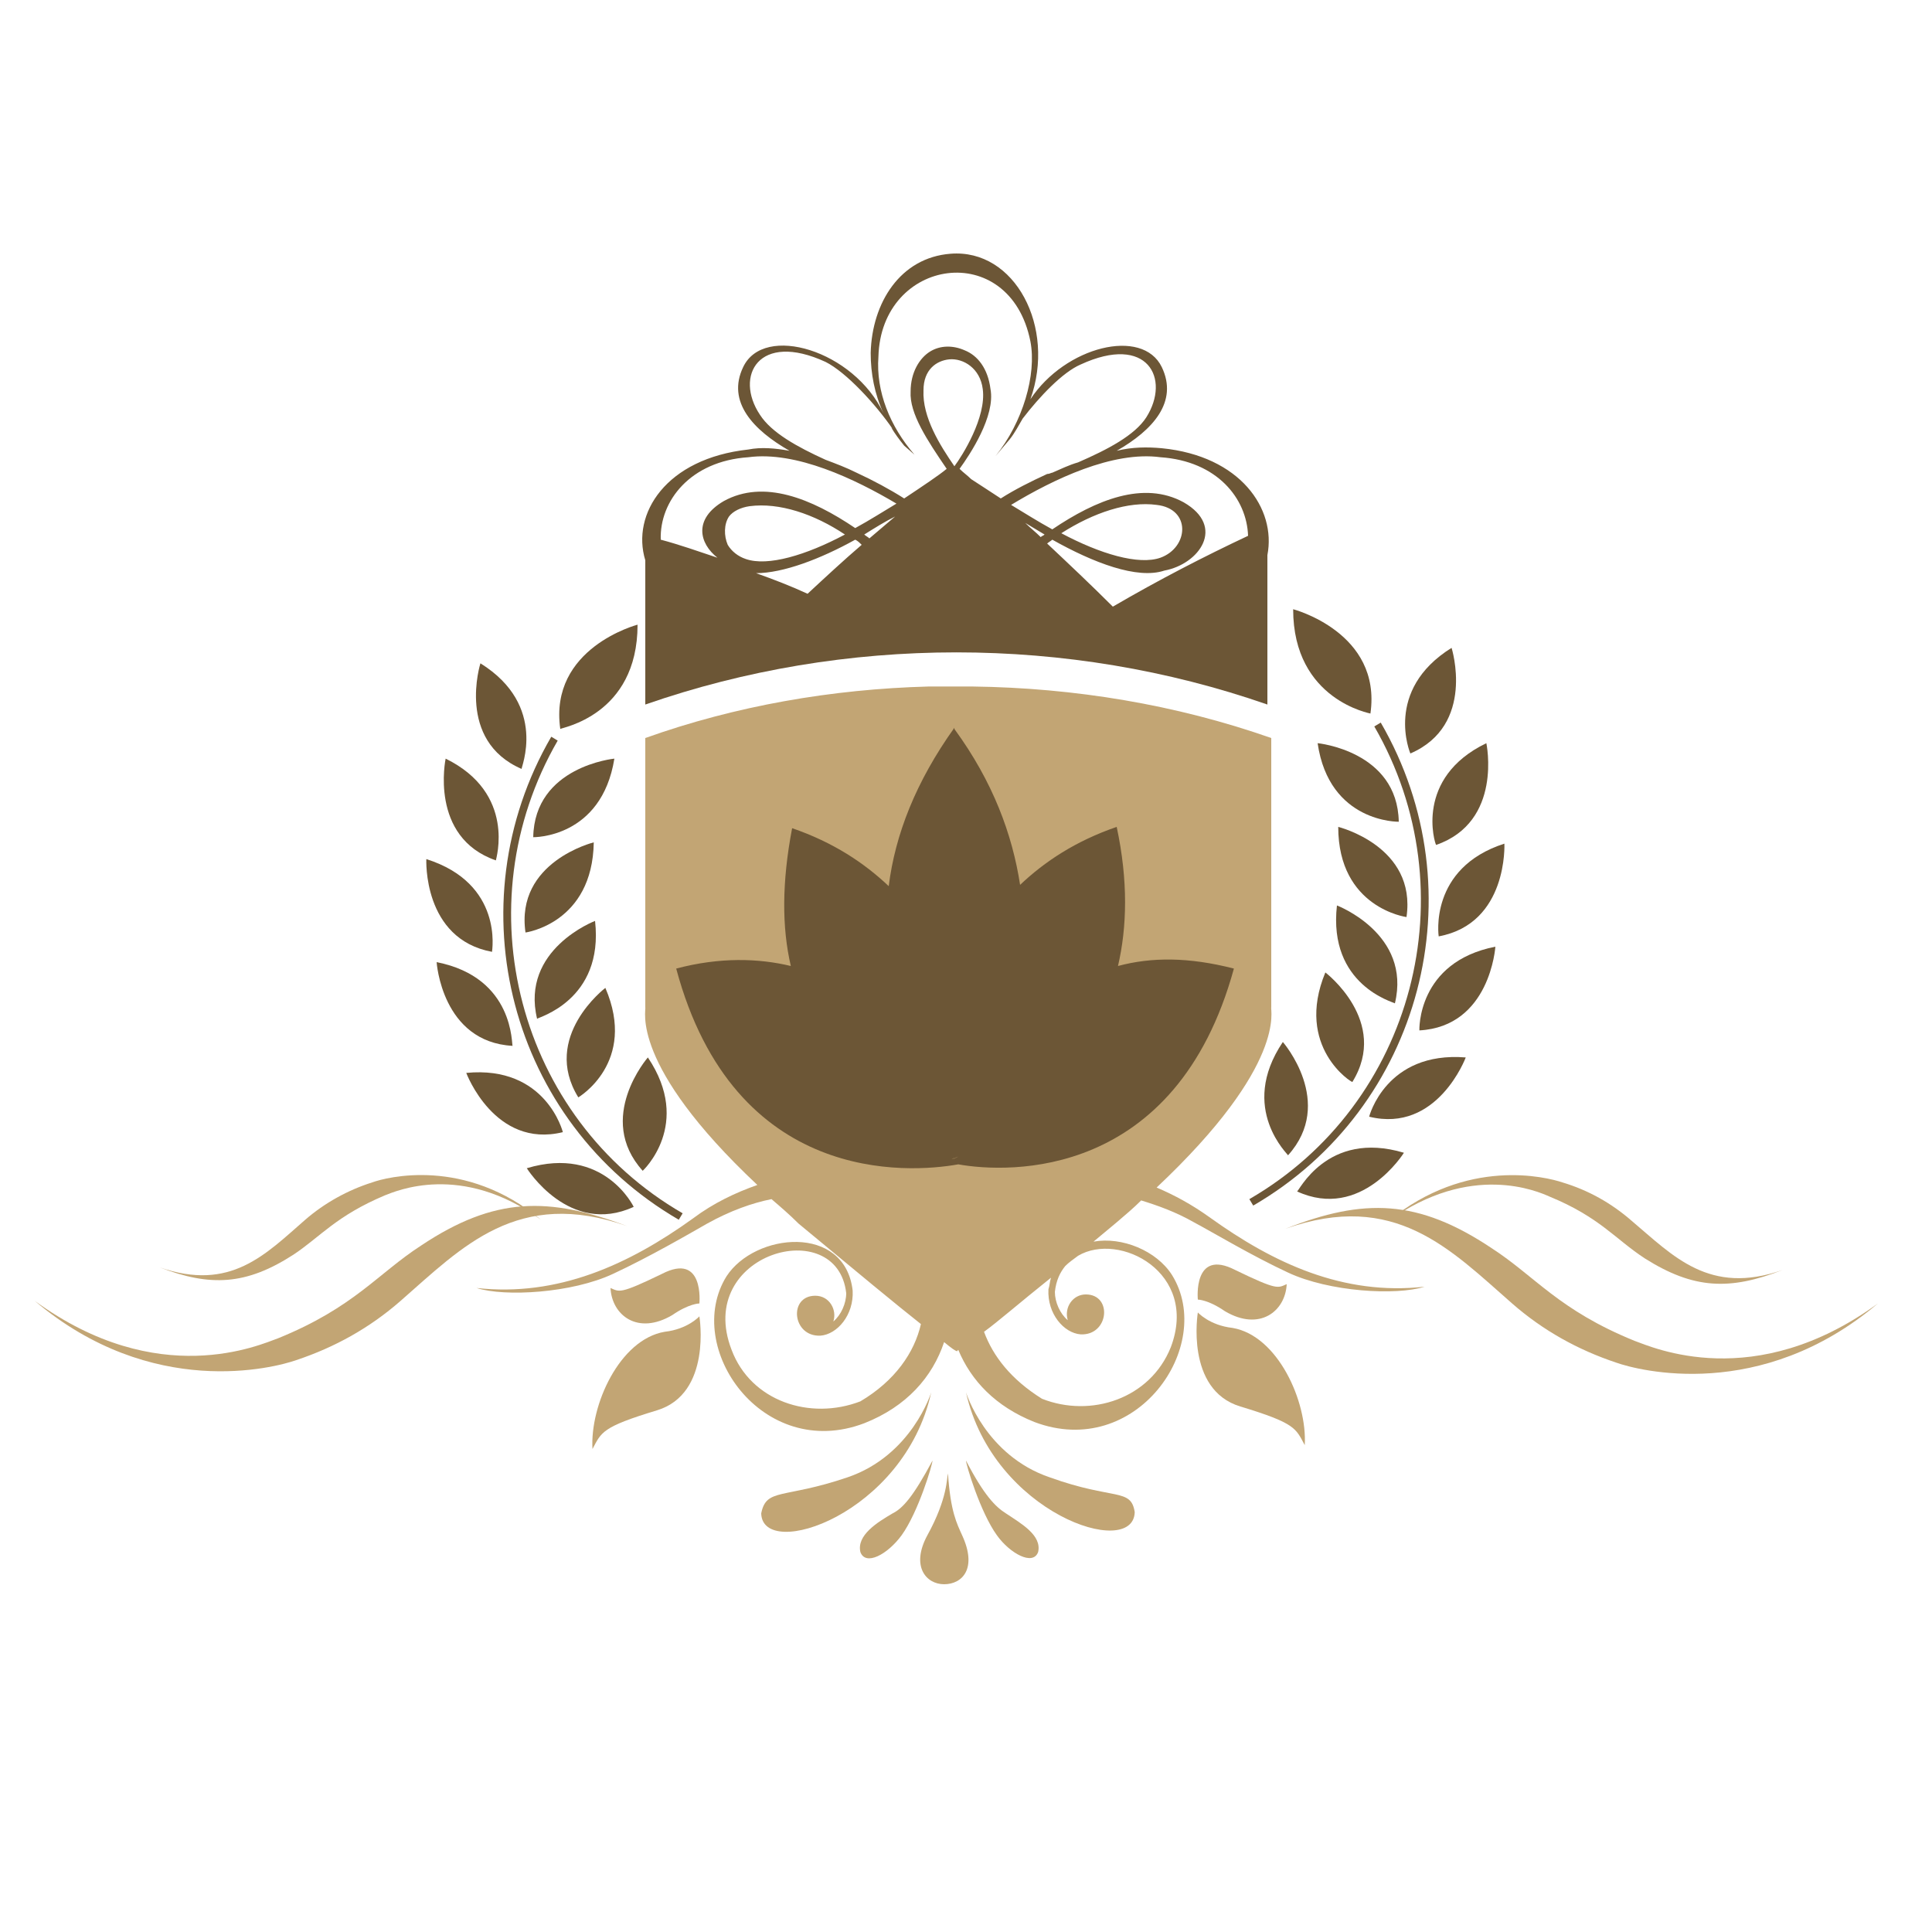 <?xml version="1.0" encoding="utf-8"?>
<!-- Generator: Adobe Illustrator 18.1.0, SVG Export Plug-In . SVG Version: 6.00 Build 0)  -->
<svg version="1.0" id="Layer_1" xmlns="http://www.w3.org/2000/svg" xmlns:xlink="http://www.w3.org/1999/xlink" x="0px" y="0px"
	 viewBox="0 0 150 150" enable-background="new 0 0 150 150" xml:space="preserve">
<g>
	<g>
		<path fill-rule="evenodd" clip-rule="evenodd" fill="#C2A574" d="M48.7,95.2c-8.5-3-12.8,1.6-17.6,5.8c-2.4,2.1-5.1,3.6-8.1,4.6
			c-1.7,0.6-11.2,3.1-20.3-4.6c9.6,7,17.5,3.4,18.9,2.9c5.9-2.4,7.7-5,11.1-7.2C38.4,92.9,42.6,92.9,48.7,95.2z"/>
		<path fill-rule="evenodd" clip-rule="evenodd" fill="#C2A574" d="M12.4,98.4c5.5,1.9,8.2-1,11.3-3.7c1.5-1.3,3.3-2.3,5.2-2.9
			c1.1-0.4,7.2-2,13.1,2.9c-6.2-4.5-11.3-2.2-12.1-1.9c-3.8,1.6-5,3.2-7.1,4.6C19.1,99.8,16.3,99.9,12.4,98.4z"/>
		<path fill-rule="evenodd" clip-rule="evenodd" fill="#C2A574" d="M99.8,95.4c8.5-3,12.8,1.6,17.6,5.8c2.4,2.1,5.1,3.6,8.1,4.6
			c1.7,0.6,11.2,3.1,20.3-4.6c-9.6,7-17.5,3.4-18.9,2.9c-5.9-2.4-7.7-5-11.1-7.2C110.1,93.1,105.9,93,99.8,95.4z"/>
		<path fill-rule="evenodd" clip-rule="evenodd" fill="#C2A574" d="M138.4,98.6c-5.7,2-8.5-1.1-11.7-3.8c-1.6-1.4-3.4-2.4-5.4-3
			c-1.2-0.4-7.4-2-13.5,3c6.4-4.6,11.6-2.3,12.5-1.9c3.9,1.6,5.1,3.3,7.4,4.8C131.5,100.1,134.3,100.2,138.4,98.6z"/>
		<g>
			<path fill-rule="evenodd" clip-rule="evenodd" fill="#C2A574" d="M54.3,101.2c0,0,0.4-4-2.9-2.3c-3.3,1.6-3.3,1.4-4,1.1
				c0.1,2.1,2.1,3.7,4.8,2.1C53.5,101.2,54.3,101.2,54.3,101.2z"/>
			<path fill-rule="evenodd" clip-rule="evenodd" fill="#C2A574" d="M54.3,102.2c0,0,1,6-3.3,7.3c-4.3,1.3-4.3,1.7-5,3
				c-0.2-3.4,2.1-8.5,5.6-9.1C53.4,103.2,54.3,102.2,54.3,102.2z"/>
		</g>
		<g>
			<path fill-rule="evenodd" clip-rule="evenodd" fill="#C2A574" d="M93,100.9c0,0-0.4-4,2.9-2.3c3.3,1.6,3.3,1.4,4,1.1
				c-0.1,2.1-2.1,3.7-4.8,2.1C93.8,100.9,93,100.9,93,100.9z"/>
			<path fill-rule="evenodd" clip-rule="evenodd" fill="#C2A574" d="M93,101.9c0,0-1,6,3.3,7.3c4.3,1.3,4.3,1.7,5,3
				c0.2-3.4-2.1-8.5-5.6-9.1C93.9,102.9,93,101.9,93,101.9z"/>
		</g>
		<g>
			<path fill="#C2A574" d="M93.9,94.5c-1.4-1-2.7-1.7-4.1-2.3c10.2-9.6,8.8-13.8,8.9-14c0-7,0-13.9,0-20.9c-7.4-2.6-15.3-3.9-23.2-4
				c-0.3,0-0.6,0-0.8,0c-0.9,0-1.7,0-2.6,0c-7.5,0.2-15,1.5-22,4c0,7,0,13.9,0,20.9c0.1,0.2-1.3,4.4,8.7,13.8
				c-1.7,0.6-3.4,1.4-5,2.6c-5,3.6-10.5,6.1-16.8,5.4c2.2,0.7,7.4,0.4,10.6-1.1c2.8-1.3,5.9-3.1,7.3-3.9c1.8-1,3.5-1.6,5-1.9
				c0.7,0.6,1.4,1.2,2.1,1.9c4.7,3.9,7.6,6.3,9.5,7.8c-0.5,2.2-2,4.4-4.7,6c-3.9,1.5-8.5,0-10-4c-2.9-7.5,8.2-10.6,8.9-4.4
				c0,0.8-0.4,1.7-1,2.2c0.3-0.9-0.3-2-1.4-2c-2.1,0-1.8,3.2,0.4,3.1c1.3-0.1,2.6-1.6,2.5-3.5c-0.6-5.2-7.6-4.5-9.8-1.1
				c-3.4,5.5,2.8,14.4,10.7,11.4c3.3-1.3,5.3-3.6,6.2-6.3c0.6,0.5,0.9,0.7,1,0.7c0,0,0,0,0.1-0.1c1,2.4,2.9,4.4,5.9,5.6
				c7.9,3,14.1-5.9,10.7-11.4c-1.2-1.9-3.9-3-6.1-2.6c0.6-0.5,1.2-1,1.8-1.5c0.7-0.6,1.3-1.1,1.9-1.7c1.3,0.4,2.7,0.9,4.1,1.7
				c1.5,0.8,4.5,2.6,7.3,3.9c3.2,1.5,8.4,1.8,10.6,1.1C104.3,100.6,98.9,98.1,93.9,94.5z M90.9,104.6c-1.6,4-6.2,5.5-10,4
				c-2.4-1.5-3.8-3.3-4.5-5.2c1.1-0.8,2.7-2.2,5.2-4.2c-0.1,0.3-0.1,0.6-0.2,0.9c-0.1,1.9,1.2,3.4,2.5,3.5c2.2,0.1,2.5-3.1,0.4-3.1
				c-1,0-1.7,1-1.4,2c-0.6-0.5-1-1.4-1-2.2c0.1-0.9,0.4-1.5,0.8-2c0.3-0.3,0.6-0.5,1-0.8C86.9,95.6,93.1,98.8,90.9,104.6z"/>
			<path fill="#C2A574" d="M81.5,114.7c-5-1.7-6.5-6.6-6.5-6.6c2.1,9.4,13,13,13.1,9.3C87.8,115.5,86.5,116.5,81.5,114.7z"/>
			<path fill="#C2A574" d="M78.1,117.5c-0.8-0.5-1.7-1.4-3.1-4.1c0,0.3,1.1,4,2.4,5.8c1,1.4,2.8,2.4,3.2,1.3
				C80.9,119.2,79.3,118.3,78.1,117.5z"/>
			<path fill="#C2A574" d="M72.3,108.1c0,0-1.5,4.9-6.5,6.6c-5,1.7-6.3,0.8-6.7,2.8C59.2,121.2,70.2,117.6,72.3,108.1z"/>
			<path fill="#C2A574" d="M69.3,117.5c-1.2,0.7-2.8,1.7-2.5,3c0.4,1.1,2.1,0.2,3.2-1.3c1.3-1.8,2.4-5.5,2.4-5.8
				C70.9,116.2,70.1,117.1,69.3,117.5z"/>
			<path fill="#C2A574" d="M73.6,114.4c-0.1,0.3,0,1.9-1.6,4.8c-1.3,2.4-0.1,3.8,1.3,3.8c1.4,0,2.6-1.2,1.4-3.8
				C74.3,118.3,73.8,117.4,73.6,114.4z"/>
			<path fill="#C2A574" d="M74.3,104.9C74.3,104.8,74.4,104.9,74.3,104.9C74.3,104.8,74.3,104.9,74.3,104.9
				C74.3,104.9,74.3,104.8,74.3,104.9z"/>
			<path fill="#C2A574" d="M72.4,53.2c0.6,0,1.2,0,1.8,0C73.5,53.2,72.9,53.2,72.4,53.2z"/>
			<path fill="#C2A574" d="M74.8,53.2c-0.2,0-0.5,0-0.7,0c0.2,0,0.3,0,0.5,0C74.7,53.2,74.8,53.2,74.8,53.2z"/>
			<path fill="#C2A574" d="M74.3,104.9L74.3,104.9L74.3,104.9z"/>
			<path fill="#C2A574" d="M77.2,53.2c-0.7,0-1.3,0-2,0c0.1,0,0.2,0,0.3,0C76,53.2,76.6,53.2,77.2,53.2z"/>
			<path fill="#C2A574" d="M74.8,53.2c0.1,0,0.2,0,0.4,0C75.1,53.2,75,53.2,74.8,53.2z"/>
			<path fill="#C2A574" d="M71.5,53.2c0.2,0,0.4,0,0.6,0c0.1,0,0.2,0,0.3,0C72.1,53.2,71.8,53.2,71.5,53.2z"/>
		</g>
		<path fill="#6C5636" d="M90.2,34.8c-1.1-0.1-2.3-0.1-3.5,0.2c2.8-1.6,4.8-3.8,3.5-6.5c-1.5-3.1-7.5-1.6-10.2,2.5
			c2-5.6-1.2-11.7-6.2-11.3c-3.9,0.3-6.1,3.8-6.2,7.7c0,1.6,0.3,3.2,1,4.7l0,0c-2.3-4.9-9.3-7-10.9-3.6c-1.3,2.7,0.8,4.9,3.6,6.5
			c-1.1-0.2-2.2-0.3-3.2-0.1c-6.4,0.7-9.1,5-8,8.6c0,3.7,0,7.5,0,11.2c15.5-5.4,32.8-5.4,48.3,0c0-3.9,0-7.7,0-11.6
			C99.1,39.5,96.3,35.4,90.2,34.8z M56.6,40.1c0.3-0.4,0.9-0.7,1.6-0.8c2.3-0.3,5,0.6,7.4,2.2c-3,1.6-6,2.5-7.7,1.9
			c-0.6-0.2-1.1-0.6-1.4-1.1C56.2,41.6,56.2,40.7,56.6,40.1z M66.4,41.9c0.2,0.1,0.3,0.2,0.5,0.4c-1.4,1.2-2.8,2.5-4.2,3.8
			c-1.3-0.6-2.6-1.1-4-1.6C60.8,44.5,63.7,43.4,66.4,41.9z M67.1,41.5c0.8-0.5,1.6-1,2.4-1.4c-0.7,0.6-1.3,1.1-2,1.7
			C67.4,41.7,67.2,41.6,67.1,41.5z M74.1,36.2c-1.1-1.6-2.5-3.8-2.4-5.9c0-1.6,1-2.3,2-2.4c1.1-0.1,2.4,0.7,2.6,2.3
			C76.6,32.4,74.7,35.4,74.1,36.2z M80.8,41.7c-0.4-0.4-0.8-0.7-1.2-1.1c0.5,0.3,1,0.6,1.5,0.9C81,41.6,80.9,41.6,80.8,41.7z
			 M90.1,35.5c4.4,0.3,6.7,3.2,6.8,6.1c-3.4,1.6-6.9,3.4-10.5,5.5c-1.7-1.7-3.4-3.3-5.1-4.9c0.1-0.1,0.3-0.2,0.4-0.3
			c3.2,1.8,6.6,3.1,8.7,2.4c2.7-0.5,4.8-3.4,1.5-5.3c-3.1-1.7-6.8-0.2-10.2,2.1c-1.1-0.6-2.2-1.3-3.2-1.9
			C81.8,37.2,86.4,35,90.1,35.5z M82.4,41.4c2.5-1.6,5.2-2.5,7.4-2.2c2.7,0.3,2.5,3.3,0.3,4.1C88.4,43.9,85.4,43,82.4,41.4z
			 M59,32.2c-2-3-0.1-6.5,5.1-4.1c1.6,0.8,3.9,3.3,5.2,5.2l-0.1-0.1c0.3,0.5,0.6,0.9,1,1.4l0.8,0.7c-1.9-2.2-3-4.9-2.8-7.6
			c0.2-7.7,10.2-9.2,11.8-1.2c0.5,2.6-0.6,6.3-2.7,8.9l1.1-1.3c0.4-0.5,0.7-1.1,1-1.6c1.3-1.7,3.1-3.6,4.5-4.2
			c5.2-2.4,7,1.1,5.1,4.1c-0.9,1.4-3,2.5-5.3,3.5c-0.7,0.2-1.3,0.5-2,0.8c-0.1,0-0.2,0.1-0.4,0.1l0,0c-1.3,0.6-2.5,1.2-3.6,1.9
			c-0.9-0.6-1.7-1.1-2.3-1.5c-0.3-0.3-0.6-0.5-0.9-0.8c0.8-1.1,2.8-4.1,2.4-6.2c-0.2-1.6-1-2.6-2-3c-0.9-0.4-1.9-0.4-2.7,0.1
			c-0.8,0.5-1.5,1.6-1.5,3.1v0c-0.1,1.7,1.3,3.8,2.8,6c-0.6,0.5-1.8,1.3-3.3,2.3c-1.1-0.7-2.4-1.4-3.7-2h0l0,0
			c-0.8-0.4-1.6-0.7-2.4-1C61.9,34.7,59.9,33.6,59,32.2z M58.1,35.5c3.7-0.5,8.3,1.7,11.5,3.6c-1,0.6-2.1,1.3-3.2,1.9
			c-3.4-2.3-7.1-3.8-10.2-2.1c-2.4,1.4-1.9,3.3-0.5,4.4c-1.5-0.5-2.9-1-4.4-1.4C51.2,38.9,53.6,35.8,58.1,35.5z"/>
		<g>
			<g>
				<g>
					<path fill="#6C5636" d="M97.3,93.6c13.1-7.6,17.5-24.4,9.9-37.5l-0.5,0.3c7.4,12.8,3.1,29.3-9.7,36.7L97.3,93.6z"/>
				</g>
			</g>
			<g>
				<g>
					<path fill="#6C5636" d="M116.8,65.5c0,0,0.3,6.2-5.1,7.2C111.7,72.7,110.9,67.4,116.8,65.5z"/>
				</g>
			</g>
			<g>
				<g>
					<path fill="#6C5636" d="M103.9,64.2c0,0,6.1,1.5,5.3,7C109.2,71.2,103.9,70.5,103.9,64.2z"/>
				</g>
			</g>
			<g>
				<g>
					<path fill="#6C5636" d="M116.1,73.5c0,0-0.4,6.2-5.9,6.5C110.2,80,110,74.7,116.1,73.5z"/>
				</g>
			</g>
			<g>
				<g>
					<path fill="#6C5636" d="M103.8,70.3c0,0,5.8,2.2,4.5,7.6C108.2,77.8,103.1,76.5,103.8,70.3z"/>
				</g>
			</g>
			<g>
				<g>
					<path fill="#6C5636" d="M115.4,57.7c0,0,1.3,6.1-3.9,7.9C111.4,65.5,109.8,60.4,115.4,57.7z"/>
				</g>
			</g>
			<g>
				<g>
					<path fill="#6C5636" d="M102.3,57.7c0,0,6.2,0.6,6.3,6.1C108.6,63.8,103.2,63.9,102.3,57.7z"/>
				</g>
			</g>
			<g>
				<g>
					<path fill="#6C5636" d="M100.4,47.3c0,0,6.9,1.8,6,8.1C106.5,55.4,100.4,54.4,100.4,47.3z"/>
				</g>
			</g>
			<g>
				<g>
					<path fill="#6C5636" d="M112.7,50.3c0,0,1.9,6-3.2,8.2C109.5,58.5,107.4,53.6,112.7,50.3z"/>
				</g>
			</g>
			<g>
				<g>
					<path fill="#6C5636" d="M113.8,82.1c0,0-2.2,5.9-7.5,4.6C106.3,86.7,107.6,81.6,113.8,82.1z"/>
				</g>
			</g>
			<g>
				<g>
					<path fill="#6C5636" d="M102.9,75.5c0,0,5,3.8,2.1,8.5C105,84.1,100.5,81.3,102.9,75.5z"/>
				</g>
			</g>
			<g>
				<g>
					<path fill="#6C5636" d="M109,89.5c0,0-3.3,5.3-8.3,3C100.8,92.6,103,87.7,109,89.5z"/>
				</g>
			</g>
			<g>
				<g>
					<path fill="#6C5636" d="M99.6,80.9c0,0,4.1,4.7,0.4,8.8C100.1,89.7,96.1,86.1,99.6,80.9z"/>
				</g>
			</g>
		</g>
		<g>
			<g>
				<g>
					<path fill="#6C5636" d="M52.7,94.7c-13.1-7.6-17.5-24.4-9.9-37.5l0.5,0.3c-7.4,12.8-3.1,29.3,9.7,36.7L52.7,94.7z"/>
				</g>
			</g>
			<g>
				<g>
					<path fill="#6C5636" d="M33.1,66.7c0,0-0.3,6.2,5.1,7.2C38.2,73.8,39.1,68.6,33.1,66.7z"/>
				</g>
			</g>
			<g>
				<g>
					<path fill="#6C5636" d="M46.1,65.4c0,0-6.1,1.5-5.3,7C40.8,72.4,46,71.7,46.1,65.4z"/>
				</g>
			</g>
			<g>
				<g>
					<path fill="#6C5636" d="M33.9,74.7c0,0,0.4,6.2,5.9,6.5C39.7,81.2,40,75.9,33.9,74.7z"/>
				</g>
			</g>
			<g>
				<g>
					<path fill="#6C5636" d="M46.2,71.5c0,0-5.8,2.2-4.5,7.6C41.7,79,46.9,77.7,46.2,71.5z"/>
				</g>
			</g>
			<g>
				<g>
					<path fill="#6C5636" d="M34.6,58.9c0,0-1.3,6.1,3.9,7.9C38.5,66.7,40.1,61.6,34.6,58.9z"/>
				</g>
			</g>
			<g>
				<g>
					<path fill="#6C5636" d="M47.7,58.9c0,0-6.2,0.6-6.3,6.1C41.4,65,46.7,65.1,47.7,58.9z"/>
				</g>
			</g>
			<g>
				<g>
					<path fill="#6C5636" d="M49.5,48.5c0,0-6.9,1.8-6,8.1C43.5,56.5,49.5,55.6,49.5,48.5z"/>
				</g>
			</g>
			<g>
				<g>
					<path fill="#6C5636" d="M37.3,51.5c0,0-1.9,6,3.2,8.2C40.4,59.7,42.6,54.8,37.3,51.5z"/>
				</g>
			</g>
			<g>
				<g>
					<path fill="#6C5636" d="M36.2,83.3c0,0,2.2,5.9,7.5,4.6C43.7,87.9,42.4,82.7,36.2,83.3z"/>
				</g>
			</g>
			<g>
				<g>
					<path fill="#6C5636" d="M47,76.7c0,0-5,3.8-2.1,8.5C44.9,85.2,49.5,82.5,47,76.7z"/>
				</g>
			</g>
			<g>
				<g>
					<path fill="#6C5636" d="M40.9,90.7c0,0,3.3,5.3,8.3,3C49.2,93.7,46.9,88.9,40.9,90.7z"/>
				</g>
			</g>
			<g>
				<g>
					<path fill="#6C5636" d="M50.3,82.1c0,0-4.1,4.7-0.4,8.8C49.9,90.9,53.8,87.3,50.3,82.1z"/>
				</g>
			</g>
		</g>
	</g>
	<g>
		<path fill="#6C5636" d="M73.9,90c0.1-0.1,0.3-0.1,0.5-0.2C74.2,89.9,74.1,90,73.9,90C73.9,90,73.9,90,73.9,90z"/>
		<path fill="#6C5636" d="M95.8,75.2C95.8,75.2,95.8,75.2,95.8,75.2L95.8,75.2c-3.5-0.9-6.4-0.9-9-0.2c0.7-3,0.8-6.6-0.1-10.8l0,0
			c0,0,0,0,0,0c0,0,0,0,0,0l0,0c-3.2,1.1-5.6,2.7-7.5,4.5c-0.6-3.9-2.1-8-5.1-12.1v-0.1c0,0,0,0,0,0c0,0,0,0,0,0v0
			c-3,4.2-4.6,8.3-5.1,12.3c-1.9-1.8-4.3-3.4-7.5-4.5l0,0c0,0,0,0,0,0c0,0,0,0,0,0l0,0c-0.8,4.2-0.8,7.7-0.1,10.7
			c-2.5-0.6-5.5-0.7-8.9,0.2l0,0l0,0c0,0,0,0,0,0l0,0c4.5,16.8,18,15.9,21.9,15.2C78.3,91.1,91.3,91.6,95.8,75.2L95.8,75.2
			L95.8,75.2z M73.9,90C73.9,90,73.9,90,73.9,90c0.1-0.1,0.3-0.1,0.5-0.2C74.2,89.9,74.1,90,73.9,90z"/>
	</g>
</g>
</svg>
